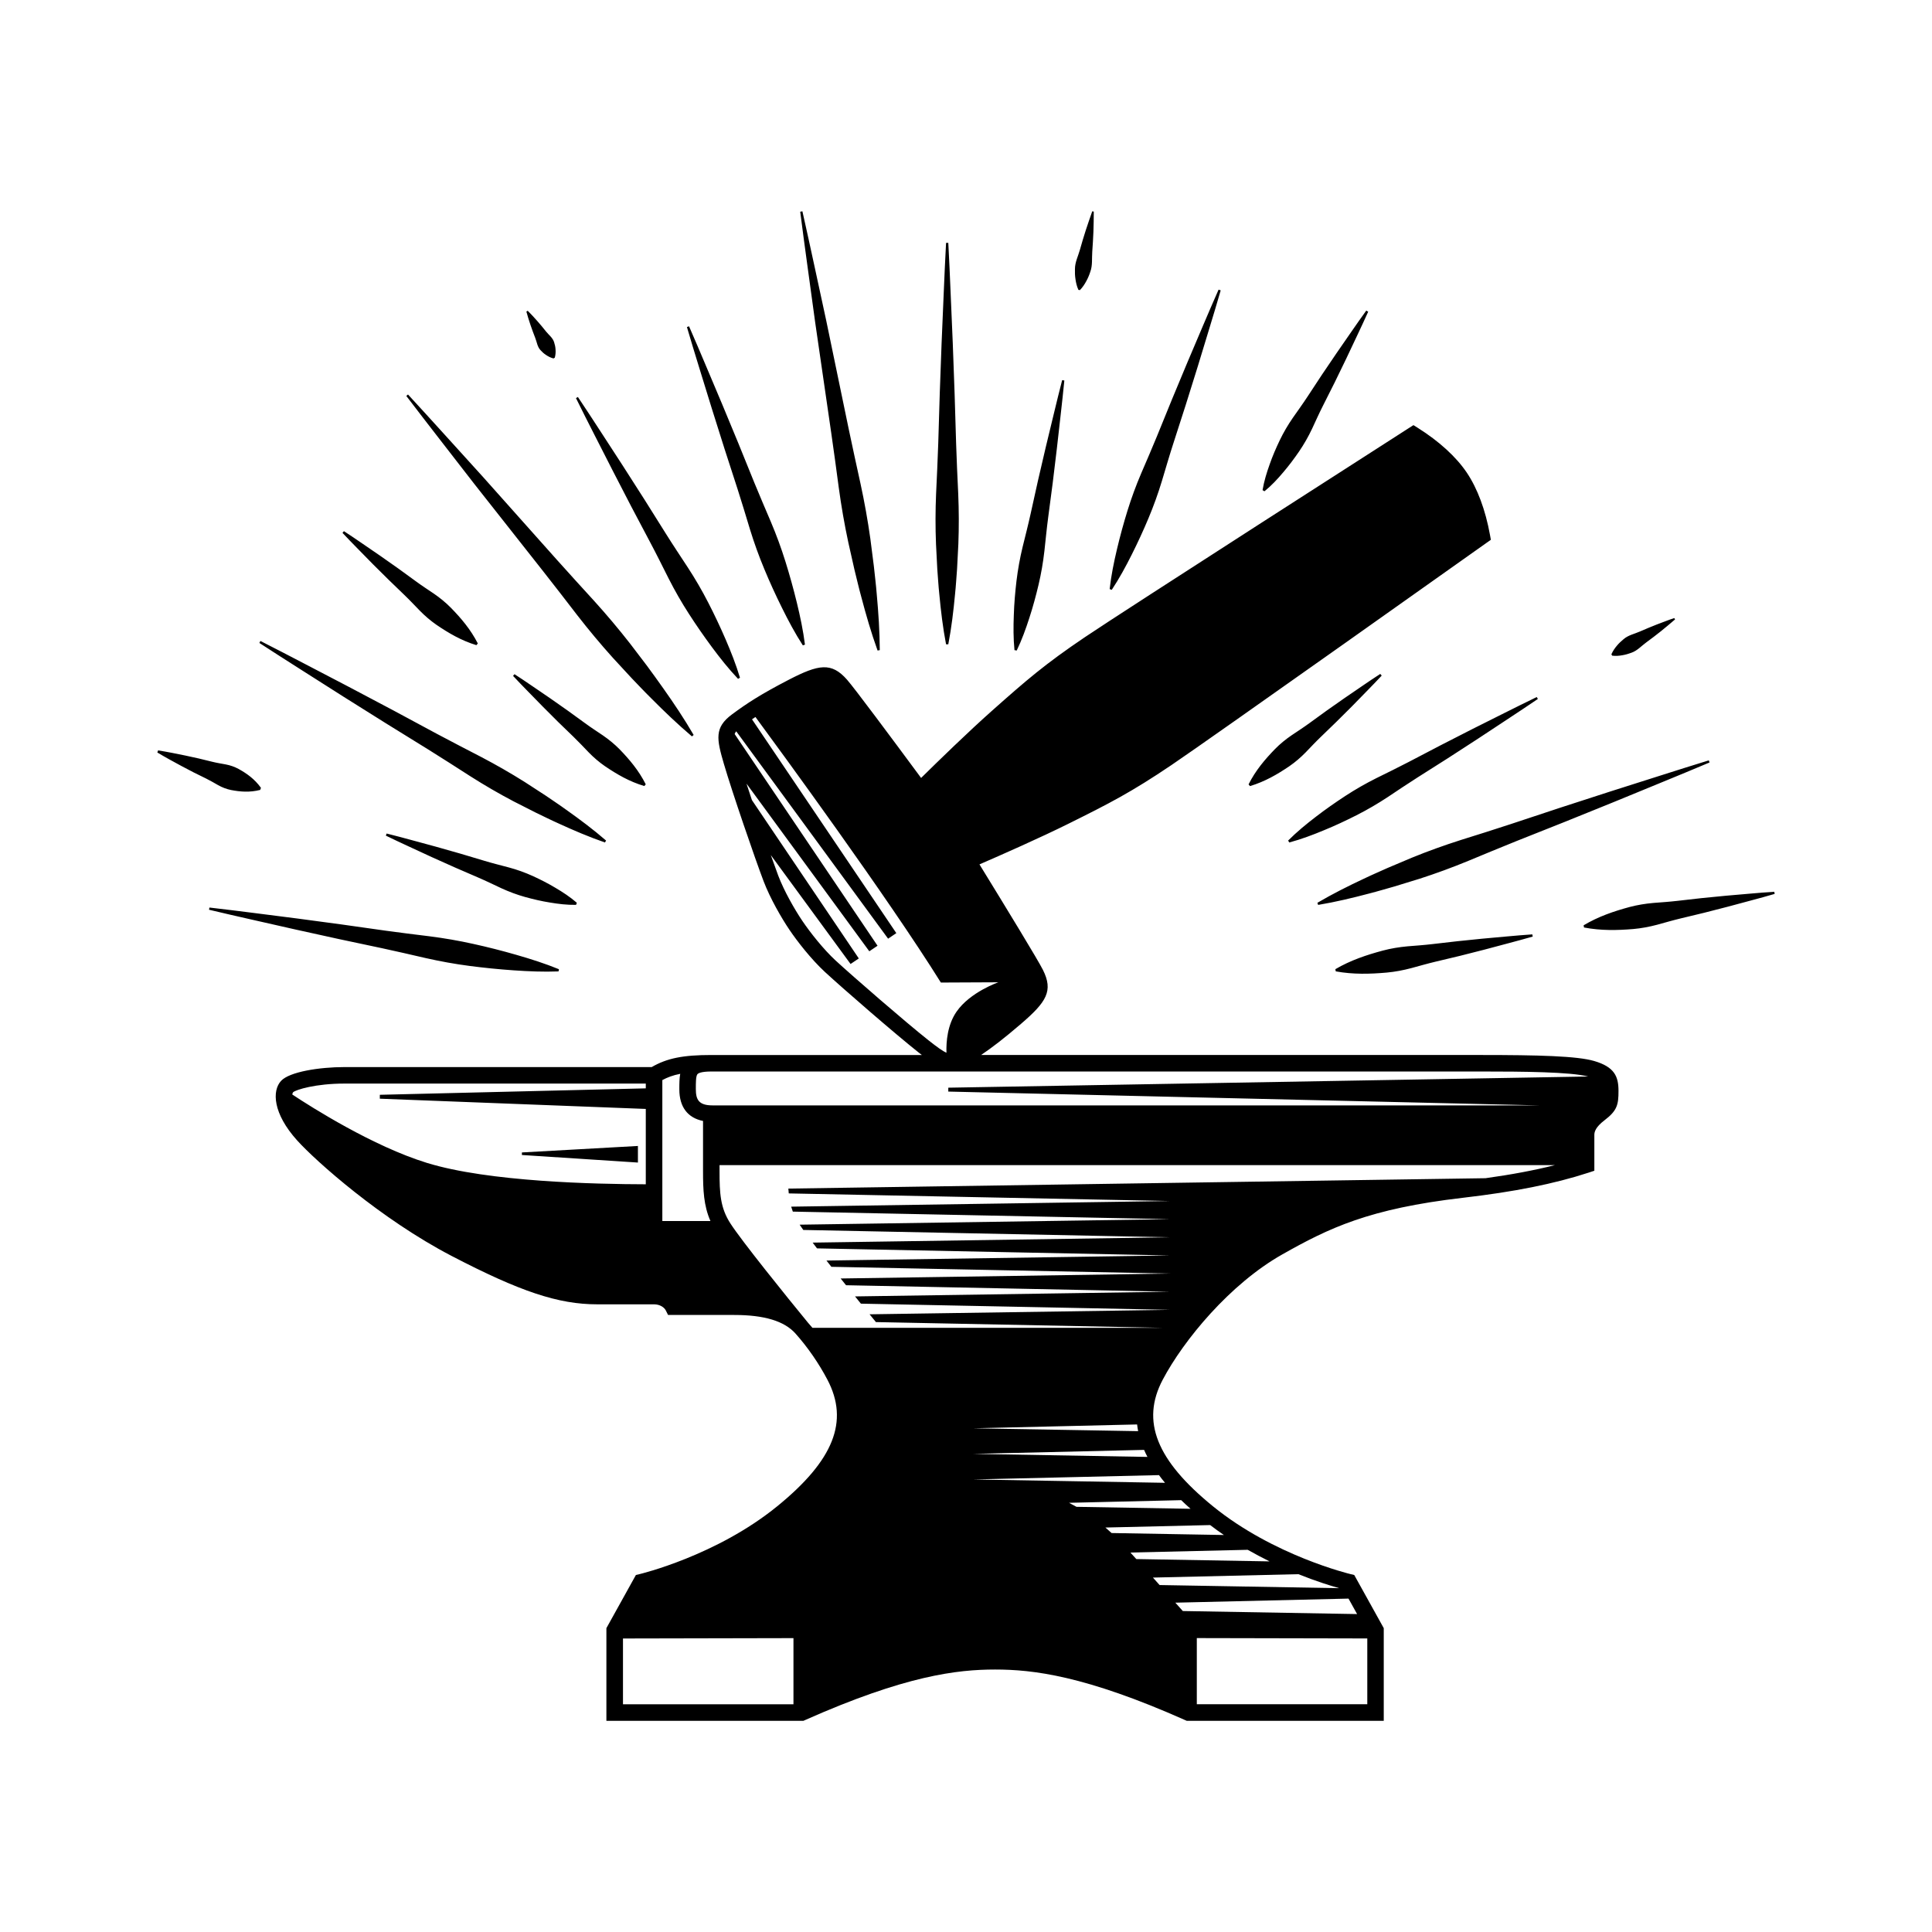 <?xml version="1.0" encoding="utf-8"?>
<!-- Generator: Adobe Illustrator 23.0.1, SVG Export Plug-In . SVG Version: 6.00 Build 0)  -->
<svg version="1.1" xmlns="http://www.w3.org/2000/svg" xmlns:xlink="http://www.w3.org/1999/xlink" x="0px" y="0px"
	 viewBox="0 0 432 432" style="enable-background:new 0 0 432 432;" xml:space="preserve">
<g id="Layer_1">
</g>
<g id="Layer_2">
</g>
<g id="Layer_3">
	<path d="M142.64,259.95l-25.94-1.69v-0.57l25.94-1.45V259.95z M361.9,243.93c0,3.04-0.27,4.39-3.11,6.55
		c-2.05,1.56-2.29,2.63-2.29,3.29v8.01l-1.27,0.42c-7.7,2.51-16.64,4.3-28.14,5.63c-20.99,2.43-29.97,6.78-40.37,12.66
		c-11.7,6.61-22.06,19.16-26.74,28.03c-4.89,9.26-1.42,17.99,11.24,28.29c13.58,11.05,30.62,15.13,30.79,15.17l0.8,0.19l6.6,11.89
		v20.72h-44.05l-0.36-0.16c-22.42-9.97-34.06-11.31-42.5-11.31s-20.07,1.34-42.5,11.31l-0.36,0.16h-44.05v-20.72l6.6-11.89l0.8-0.19
		c0.17-0.04,17.21-4.11,30.79-15.17c12.65-10.29,16.11-19.01,11.24-28.29c-1.94-3.69-4.41-7.27-7.15-10.34
		c-2.49-2.79-6.97-4.15-13.7-4.15h-14.79l-0.51-1.02c-0.33-0.66-1.29-1.36-2.63-1.36h-12.7c-8.7,0-17.23-2.84-32.6-10.84
		c-15.8-8.23-30.3-21.16-34.49-25.8c-5.44-6.02-5.67-11.14-3.58-13.35c1.9-2.01,8.56-3.06,14.15-3.06h68.7
		c3.43-1.99,7.02-2.7,13.37-2.7h47.03c-0.23-0.18-0.45-0.35-0.69-0.54c-5.12-4.05-17-14.35-20.99-18.04
		c-3.06-2.83-6.19-6.85-7.93-9.43c-1.74-2.58-4.3-6.98-5.78-10.88c-1.93-5.08-7.04-19.95-8.87-26.21
		c-1.62-5.54-2.17-8.11,1.81-11.06l0,0c3.39-2.51,6.42-4.49,12.67-7.73c6.74-3.49,9.57-3.98,13.05-0.04
		c1.64,1.86,9.66,12.63,16.57,21.98c3.76-3.71,10.56-10.33,15.89-15.06c7.68-6.82,11.77-10.37,20.75-16.43
		c8.92-6.02,71.88-46.39,72.51-46.8l0.94-0.6l0.94,0.59c4.8,3.02,8.6,6.49,10.98,10.02s4.18,8.35,5.19,13.93l0.2,1.1l-0.91,0.64
		c-0.62,0.44-61.61,43.72-70.53,49.74c-8.98,6.06-13.8,8.53-23,13.1c-6.38,3.17-15.07,7-19.91,9.1
		c6.09,9.91,13.08,21.37,14.19,23.59c2.35,4.7,0.83,7.14-4.92,12.08c-3.82,3.28-6.42,5.27-8.91,6.95h111.8
		c12.76,0,21.44,0.22,25.28,1.34C361.01,238.57,361.9,240.7,361.9,243.93z M144.4,242.29H77.04c-6.51,0-10.86,1.38-11.49,1.93
		c-0.09,0.1-0.16,0.28-0.2,0.51c4.27,2.83,18.03,11.57,30.09,15.29c13.82,4.27,37.81,4.76,48.96,4.79v-16.85l-59.47-2.29v-0.87
		l59.47-1.44V242.29z M177.42,366.29l-38.12,0.08v14.71h38.12V366.29z M207.61,232.61c1.97,1.55,3.15,2.41,4.02,2.78
		c-0.08-2.51,0.23-6.25,2.25-9.17c3.04-4.4,9.36-6.58,9.36-6.58l-12.86,0.06c-11.9-19.08-36.11-52.11-41.46-59.38
		c-0.26,0.17-0.52,0.35-0.77,0.52l32.27,47.81l-1.84,1.24l-33.96-46.37c-0.15,0.18-0.27,0.38-0.35,0.61l31.95,47.34l-1.84,1.24
		l-27.46-37.49c0.38,1.17,0.79,2.41,1.21,3.68l23.9,35.41l-1.84,1.24l-17.84-24.36c0.66,1.87,1.24,3.46,1.66,4.58
		c1.28,3.39,3.64,7.54,5.41,10.16c1.77,2.62,4.74,6.36,7.4,8.82C190.78,218.4,202.54,228.6,207.61,232.61z M158.85,273.01
		c-1.51-3.45-1.65-6.92-1.65-11.16v-11.2c-3.43-0.69-5.3-3.13-5.3-7.07c0-1.32,0.01-2.46,0.2-3.47c-1.64,0.32-2.87,0.79-4,1.4v31.51
		H158.85z M305.73,366.36l-38.12-0.08v14.79h38.12V366.36z M301.53,357.45l-38.72,0.91c0.6,0.68,1.16,1.3,1.67,1.87l38.97,0.68
		L301.53,357.45z M290.32,351.99l-32.52,0.76c0.5,0.56,1,1.11,1.49,1.67l40.16,0.7C297.57,354.59,294.31,353.59,290.32,351.99z
		 M278.99,346.54l-26.23,0.61c0.42,0.47,0.87,0.96,1.32,1.46l29.8,0.52C282.28,348.34,280.65,347.48,278.99,346.54z M247.17,341.56
		c0.46,0.4,0.93,0.81,1.38,1.23l25.12,0.44c-1.03-0.7-2.06-1.44-3.07-2.22L247.17,341.56z M264.12,335.44l-25.08,0.59
		c0.56,0.29,1.11,0.59,1.66,0.9l25.51,0.44C265.47,336.73,264.78,336.08,264.12,335.44z M217.61,330.81l42.89,0.75
		c-0.48-0.57-0.93-1.15-1.35-1.72L217.61,330.81z M217.61,325.09l38.96,0.68c-0.27-0.52-0.53-1.05-0.75-1.57L217.61,325.09z
		 M254.49,320.01c-0.1-0.5-0.17-1-0.23-1.5l-36.65,0.86L254.49,320.01z M347.71,260.52H160.89v1.34c0,4.94,0.16,8.19,2.42,11.69
		c2.5,3.89,12.45,16.23,17.37,22.22c0.33,0.37,0.66,0.75,0.98,1.13h78.2l-64-1.28c-0.44-0.54-0.92-1.12-1.42-1.74l67.12-1
		l-69.06-1.38c-0.43-0.53-0.87-1.07-1.31-1.62l70.37-1.05l-72.38-1.45c-0.4-0.5-0.8-1-1.21-1.51l73.58-1.1l-75.65-1.51
		c-0.37-0.47-0.74-0.94-1.1-1.4l76.75-1.14l-78.86-1.58c-0.34-0.44-0.67-0.87-0.98-1.29l79.84-1.19l-81.93-1.64
		c-0.31-0.44-0.59-0.84-0.82-1.18l82.75-1.23l-84.27-1.69c-0.14-0.37-0.26-0.73-0.37-1.11l84.64-1.26l-85.18-1.7
		c-0.04-0.35-0.07-0.71-0.09-1.08l155.88-2.32C338,262.64,343.1,261.68,347.71,260.52z M355.12,240.71
		c-4-1.03-14.43-1.12-23.96-1.12H159.1c-2.38,0-3.01,0.4-3.18,0.64c-0.33,0.48-0.33,1.84-0.33,3.28c0,2.34,0.61,3.66,3.75,3.66
		h184.83l-132.13-3.09v-0.87L355.12,240.71z M209.58,127.24c0.15,1.87,0.25,3.74,0.45,5.61c0.35,3.74,0.79,7.48,1.51,11.22h0.5
		c0.72-3.74,1.16-7.48,1.51-11.22c0.2-1.87,0.3-3.74,0.45-5.61l0.29-5.61c0.14-3.74,0.13-7.48-0.03-11.22
		c-0.19-3.74-0.34-7.48-0.47-11.22l-0.34-11.22l-0.41-11.22c-0.34-7.48-0.6-14.97-1-22.45h-0.5c-0.4,7.48-0.66,14.97-1,22.45
		l-0.41,11.22l-0.34,11.22c-0.14,3.74-0.29,7.48-0.48,11.22c-0.16,3.74-0.17,7.48-0.02,11.22L209.58,127.24z M185.85,96.69
		c0.59,4.11,1.16,8.23,1.7,12.35c0.56,4.12,1.27,8.21,2.14,12.27l1.37,6.08c0.51,2.02,0.96,4.05,1.52,6.06
		c1.06,4.03,2.22,8.04,3.65,12.01l0.49-0.09c-0.02-4.21-0.3-8.38-0.68-12.53c-0.16-2.08-0.43-4.14-0.64-6.21l-0.79-6.18
		c-0.58-4.11-1.31-8.2-2.19-12.26c-0.9-4.06-1.77-8.12-2.63-12.18l-5.06-24.4c-1.77-8.12-3.48-16.25-5.31-24.36l-0.49,0.09
		c1.05,8.25,2.23,16.47,3.34,24.71L185.85,96.69z M161.99,100.31l2.92,9.01c0.95,3.01,1.89,6.03,2.79,9.06
		c0.93,3.02,2,5.99,3.22,8.91c1.21,2.92,2.53,5.8,3.94,8.64c1.41,2.85,2.9,5.66,4.66,8.38l0.47-0.17c-0.41-3.21-1.07-6.33-1.82-9.41
		c-0.75-3.08-1.6-6.14-2.54-9.15c-0.94-3.02-2.03-5.98-3.26-8.89c-1.25-2.9-2.48-5.82-3.69-8.74l-3.56-8.78l-3.63-8.76
		c-2.48-5.82-4.88-11.66-7.42-17.45l-0.47,0.17c1.78,6.07,3.69,12.09,5.54,18.14L161.99,100.31z M141.15,113.26l4.24,8.02
		c1.42,2.67,2.76,5.38,4.12,8.08c1.37,2.7,2.87,5.32,4.51,7.86c1.63,2.54,3.36,5.03,5.17,7.48c1.81,2.44,3.71,4.84,5.84,7.09
		l0.43-0.25c-0.89-2.97-2.02-5.81-3.22-8.6c-1.21-2.79-2.5-5.53-3.89-8.22c-1.38-2.69-2.9-5.3-4.55-7.83
		c-1.66-2.53-3.34-5.05-4.94-7.61l-4.82-7.68l-4.89-7.64c-3.31-5.06-6.56-10.16-9.93-15.19l-0.43,0.25
		c2.67,5.43,5.47,10.79,8.2,16.19L141.15,113.26z M119.67,75.53c0.38,0.95,0.48,2.05,1.21,2.79c0.34,0.38,0.73,0.74,1.21,1.05
		c0.46,0.31,0.98,0.6,1.67,0.78l0.3-0.18c0.18-0.69,0.2-1.28,0.16-1.84c-0.03-0.56-0.15-1.08-0.31-1.57c-0.28-1-1.18-1.64-1.82-2.44
		c-0.63-0.8-1.29-1.59-1.97-2.36c-0.69-0.77-1.37-1.53-2.12-2.27l-0.3,0.18c0.26,1.01,0.59,1.99,0.91,2.97
		C118.94,73.62,119.3,74.58,119.67,75.53z M121.44,127.72c2.56,3.26,5.1,6.53,7.62,9.82c2.54,3.27,5.19,6.45,7.96,9.53l4.22,4.57
		c1.44,1.49,2.85,3.01,4.34,4.47c2.93,2.95,5.93,5.83,9.14,8.55l0.38-0.32c-2.11-3.63-4.43-7.09-6.83-10.48
		c-1.18-1.71-2.43-3.36-3.65-5.05l-3.77-4.95c-2.55-3.26-5.22-6.43-8-9.5c-2.8-3.05-5.58-6.13-8.35-9.21l-16.54-18.55
		c-5.58-6.13-11.11-12.3-16.73-18.39l-0.38,0.32c5.02,6.6,10.14,13.11,15.2,19.67L121.44,127.72z M134.81,164.44
		c-1.33-0.9-2.68-1.77-3.97-2.72l-3.89-2.82l-3.93-2.76c-2.66-1.79-5.28-3.65-7.98-5.39l-0.32,0.38c2.19,2.36,4.47,4.61,6.7,6.92
		l3.4,3.4l3.45,3.34c1.15,1.11,2.25,2.29,3.36,3.44c1.12,1.15,2.33,2.19,3.65,3.1c2.66,1.8,5.45,3.44,8.79,4.43l0.32-0.38
		c-1.56-3.11-3.66-5.58-5.89-7.88C137.37,166.36,136.13,165.35,134.81,164.44z M86.91,129.65l3.52,3.4c1.18,1.13,2.3,2.33,3.44,3.5
		c1.15,1.17,2.38,2.23,3.72,3.16c2.7,1.84,5.55,3.52,8.93,4.55l0.32-0.38c-1.61-3.15-3.75-5.66-6.04-8
		c-1.15-1.16-2.41-2.19-3.76-3.12c-1.36-0.92-2.73-1.81-4.05-2.78l-3.96-2.88l-4.01-2.82c-2.71-1.83-5.37-3.73-8.12-5.51l-0.32,0.38
		c2.24,2.4,4.56,4.69,6.84,7.04L86.91,129.65z M86.27,161.72l9.49,5.87c3.15,1.98,6.3,3.97,9.42,5.99c3.14,2,6.36,3.87,9.65,5.6
		l4.98,2.53c1.68,0.8,3.34,1.64,5.05,2.4c3.39,1.56,6.84,3.03,10.41,4.27l0.25-0.43c-2.86-2.48-5.86-4.72-8.91-6.88
		c-1.51-1.1-3.07-2.12-4.61-3.18l-4.68-3.04c-3.15-1.98-6.37-3.83-9.67-5.56c-3.31-1.7-6.61-3.43-9.9-5.17l-9.83-5.29l-9.87-5.22
		c-6.61-3.43-13.18-6.92-19.82-10.29L58,143.77c6.24,4.06,12.55,8.01,18.82,12.02L86.27,161.72z M119.13,195.88
		c-1.72-0.78-3.5-1.42-5.33-1.91c-1.83-0.49-3.67-0.94-5.48-1.49l-5.43-1.62l-5.46-1.55c-3.66-0.97-7.29-2.02-10.98-2.93l-0.17,0.47
		c3.41,1.67,6.86,3.2,10.29,4.81l5.18,2.32l5.2,2.25c1.74,0.75,3.44,1.58,5.15,2.38c1.72,0.79,3.49,1.45,5.31,1.96
		c1.82,0.5,3.67,0.94,5.57,1.24c1.89,0.32,3.82,0.55,5.83,0.52l0.17-0.47c-1.53-1.32-3.15-2.38-4.8-3.35
		C122.55,197.53,120.85,196.67,119.13,195.88z M51.66,176.65c2.03,0.39,4.13,0.58,6.52-0.02l0.17-0.47c-1.44-2-3.17-3.2-4.98-4.21
		c-0.91-0.49-1.87-0.83-2.88-1.02c-1.02-0.19-2.04-0.35-3.04-0.6l-2.99-0.73l-3.02-0.66c-2.02-0.41-4.04-0.83-6.09-1.15l-0.17,0.47
		c1.78,1.07,3.6,2.05,5.41,3.03l2.73,1.43l2.76,1.36c0.92,0.45,1.81,0.98,2.71,1.49C49.7,176.08,50.65,176.44,51.66,176.65z
		 M75.79,209.98l9.71,2.06c3.23,0.71,6.46,1.43,9.69,2.19c3.23,0.73,6.48,1.32,9.77,1.75c3.28,0.43,6.58,0.76,9.9,0.99
		c3.32,0.23,6.65,0.37,10.03,0.24l0.09-0.49c-3.13-1.28-6.31-2.29-9.51-3.21c-3.2-0.92-6.41-1.74-9.64-2.45
		c-3.23-0.72-6.49-1.28-9.77-1.7c-3.29-0.39-6.57-0.82-9.85-1.26l-9.83-1.39l-9.84-1.32c-6.57-0.82-13.13-1.71-19.71-2.46
		l-0.09,0.49c6.44,1.54,12.91,2.95,19.37,4.43L75.79,209.98z M325.87,210.46l-5.56,0.64c-1.85,0.22-3.72,0.35-5.59,0.5
		c-1.86,0.17-3.7,0.47-5.51,0.95c-3.61,0.97-7.19,2.15-10.62,4.16l0.09,0.49c3.91,0.71,7.67,0.6,11.4,0.27
		c1.86-0.17,3.69-0.52,5.5-1c1.81-0.49,3.61-1.01,5.42-1.44l5.45-1.3l5.43-1.38c3.61-0.98,7.23-1.89,10.84-2.93l-0.09-0.49
		c-3.74,0.25-7.45,0.64-11.18,0.96L325.87,210.46z M396.73,199.4c-3.62,0.23-7.22,0.6-10.83,0.89l-5.4,0.53l-5.39,0.61
		c-1.79,0.21-3.61,0.33-5.41,0.47c-1.8,0.16-3.58,0.45-5.33,0.91c-3.5,0.95-6.95,2.11-10.27,4.09l0.09,0.49
		c3.79,0.73,7.44,0.64,11.05,0.34c1.8-0.16,3.58-0.5,5.32-0.96c1.75-0.48,3.49-0.99,5.25-1.41l5.27-1.27l5.26-1.35
		c3.49-0.96,7-1.84,10.48-2.86L396.73,199.4z M326.63,187.83c-3.7,1.18-7.35,2.49-10.95,3.96l-5.37,2.27
		c-1.77,0.8-3.56,1.56-5.32,2.41c-3.53,1.65-7.02,3.4-10.42,5.4l0.17,0.47c3.89-0.65,7.69-1.56,11.46-2.56
		c1.89-0.48,3.75-1.05,5.62-1.57l5.57-1.71c3.7-1.19,7.34-2.53,10.93-4.01c3.58-1.5,7.18-2.97,10.78-4.43l10.82-4.3l10.8-4.37
		c7.18-2.97,14.38-5.87,21.54-8.9l-0.17-0.47c-7.43,2.28-14.81,4.69-22.22,7.02l-11.08,3.59l-11.05,3.66
		C334.04,185.5,330.34,186.68,326.63,187.83z M322.08,166.67l-7.12,3.72c-2.37,1.24-4.79,2.41-7.19,3.6
		c-2.4,1.2-4.72,2.53-6.96,3.99c-2.24,1.47-4.44,3-6.58,4.65c-2.14,1.64-4.24,3.36-6.2,5.32l0.25,0.43c2.67-0.72,5.21-1.67,7.7-2.71
		c2.5-1.02,4.93-2.16,7.32-3.37c2.39-1.21,4.7-2.56,6.94-4.03c2.23-1.48,4.45-2.99,6.71-4.42l6.78-4.3l6.74-4.37
		c4.46-2.97,8.97-5.87,13.4-8.89l-0.25-0.43c-4.83,2.33-9.6,4.78-14.4,7.16L322.08,166.67z M362.78,146.51
		c0.71-0.12,1.38-0.32,2.02-0.56c1.3-0.45,2.24-1.53,3.34-2.33c1.1-0.8,2.18-1.63,3.25-2.48c1.05-0.88,2.13-1.72,3.16-2.64
		l-0.18-0.3c-1.31,0.43-2.57,0.95-3.86,1.42c-1.27,0.5-2.53,1.02-3.78,1.57c-1.24,0.55-2.65,0.82-3.69,1.73
		c-0.53,0.43-1.04,0.91-1.5,1.46c-0.46,0.55-0.89,1.16-1.23,1.93l0.18,0.3C361.33,146.71,362.07,146.64,362.78,146.51z
		 M295.35,164.76l3.46-3.35l3.42-3.4c2.24-2.32,4.52-4.58,6.72-6.94l-0.32-0.38c-2.71,1.75-5.33,3.61-8,5.41l-3.95,2.77l-3.9,2.83
		c-1.3,0.95-2.65,1.82-3.99,2.72c-1.33,0.91-2.57,1.92-3.7,3.07c-2.24,2.31-4.35,4.78-5.91,7.9l0.32,0.38
		c3.34-1,6.14-2.64,8.81-4.45c1.32-0.91,2.54-1.96,3.66-3.11C293.09,167.05,294.19,165.87,295.35,164.76z M286.94,105.6
		c1.28-1.49,2.44-3.05,3.54-4.65c1.09-1.6,2.05-3.28,2.88-5.03c0.82-1.76,1.61-3.53,2.49-5.26l2.61-5.19l2.54-5.23
		c1.64-3.51,3.34-6.99,4.93-10.54l-0.43-0.25c-2.28,3.15-4.44,6.36-6.66,9.54l-3.26,4.81l-3.19,4.85c-1.06,1.62-2.2,3.19-3.31,4.78
		c-1.1,1.59-2.08,3.26-2.92,5.01c-0.84,1.75-1.61,3.53-2.26,5.39c-0.66,1.85-1.25,3.74-1.59,5.77l0.43,0.25
		C284.33,108.56,285.68,107.1,286.94,105.6z M253.05,124.03c1.34-2.67,2.59-5.37,3.74-8.12c1.15-2.74,2.16-5.53,3.02-8.38
		c0.86-2.85,1.68-5.71,2.6-8.53l2.73-8.48l2.66-8.51c1.71-5.69,3.5-11.36,5.15-17.08l-0.47-0.17c-2.41,5.44-4.69,10.93-7.03,16.4
		l-3.43,8.23l-3.36,8.25c-1.12,2.75-2.32,5.47-3.49,8.21c-1.17,2.74-2.19,5.52-3.07,8.36c-0.88,2.84-1.66,5.71-2.35,8.62
		c-0.69,2.91-1.29,5.85-1.63,8.89l0.47,0.17C250.28,129.34,251.71,126.7,253.05,124.03z M227.34,145.46
		c1.15-2.39,2.03-4.83,2.82-7.28c0.8-2.45,1.47-4.93,2.06-7.42c0.59-2.49,1.02-5.01,1.31-7.55c0.28-2.54,0.52-5.09,0.86-7.63l1-7.61
		l0.92-7.62c0.56-5.09,1.18-10.17,1.68-15.27L237.5,85c-1.28,4.96-2.43,9.95-3.65,14.92l-1.74,7.47l-1.66,7.49
		c-0.55,2.5-1.19,4.98-1.8,7.46c-0.6,2.49-1.05,5-1.36,7.54c-0.3,2.54-0.52,5.1-0.6,7.68c-0.1,2.58-0.11,5.17,0.15,7.81
		L227.34,145.46z M241.13,64.81l0.34,0.06c0.62-0.64,1.06-1.32,1.43-2.01c0.38-0.69,0.67-1.39,0.9-2.11
		c0.52-1.42,0.32-2.96,0.43-4.45c0.11-1.49,0.2-2.98,0.26-4.48c0.03-1.5,0.1-3,0.08-4.51l-0.34-0.06c-0.53,1.42-0.97,2.85-1.46,4.27
		c-0.46,1.43-0.89,2.86-1.29,4.3c-0.4,1.44-1.12,2.82-1.12,4.33c-0.03,0.75,0,1.51,0.12,2.29
		C240.59,63.21,240.77,63.99,241.13,64.81z"/>
</g>
<g id="Layer_4">
</g>
<g id="Layer_5">
</g>
<g id="Layer_6">
</g>
<g id="Layer_7">
</g>
<g id="Layer_8">
</g>
<g id="Layer_9">
</g>
<g id="Layer_10">
</g>
<g id="Layer_13">
</g>
<g id="Layer_11">
</g>
<g id="Layer_12">
</g>
</svg>
